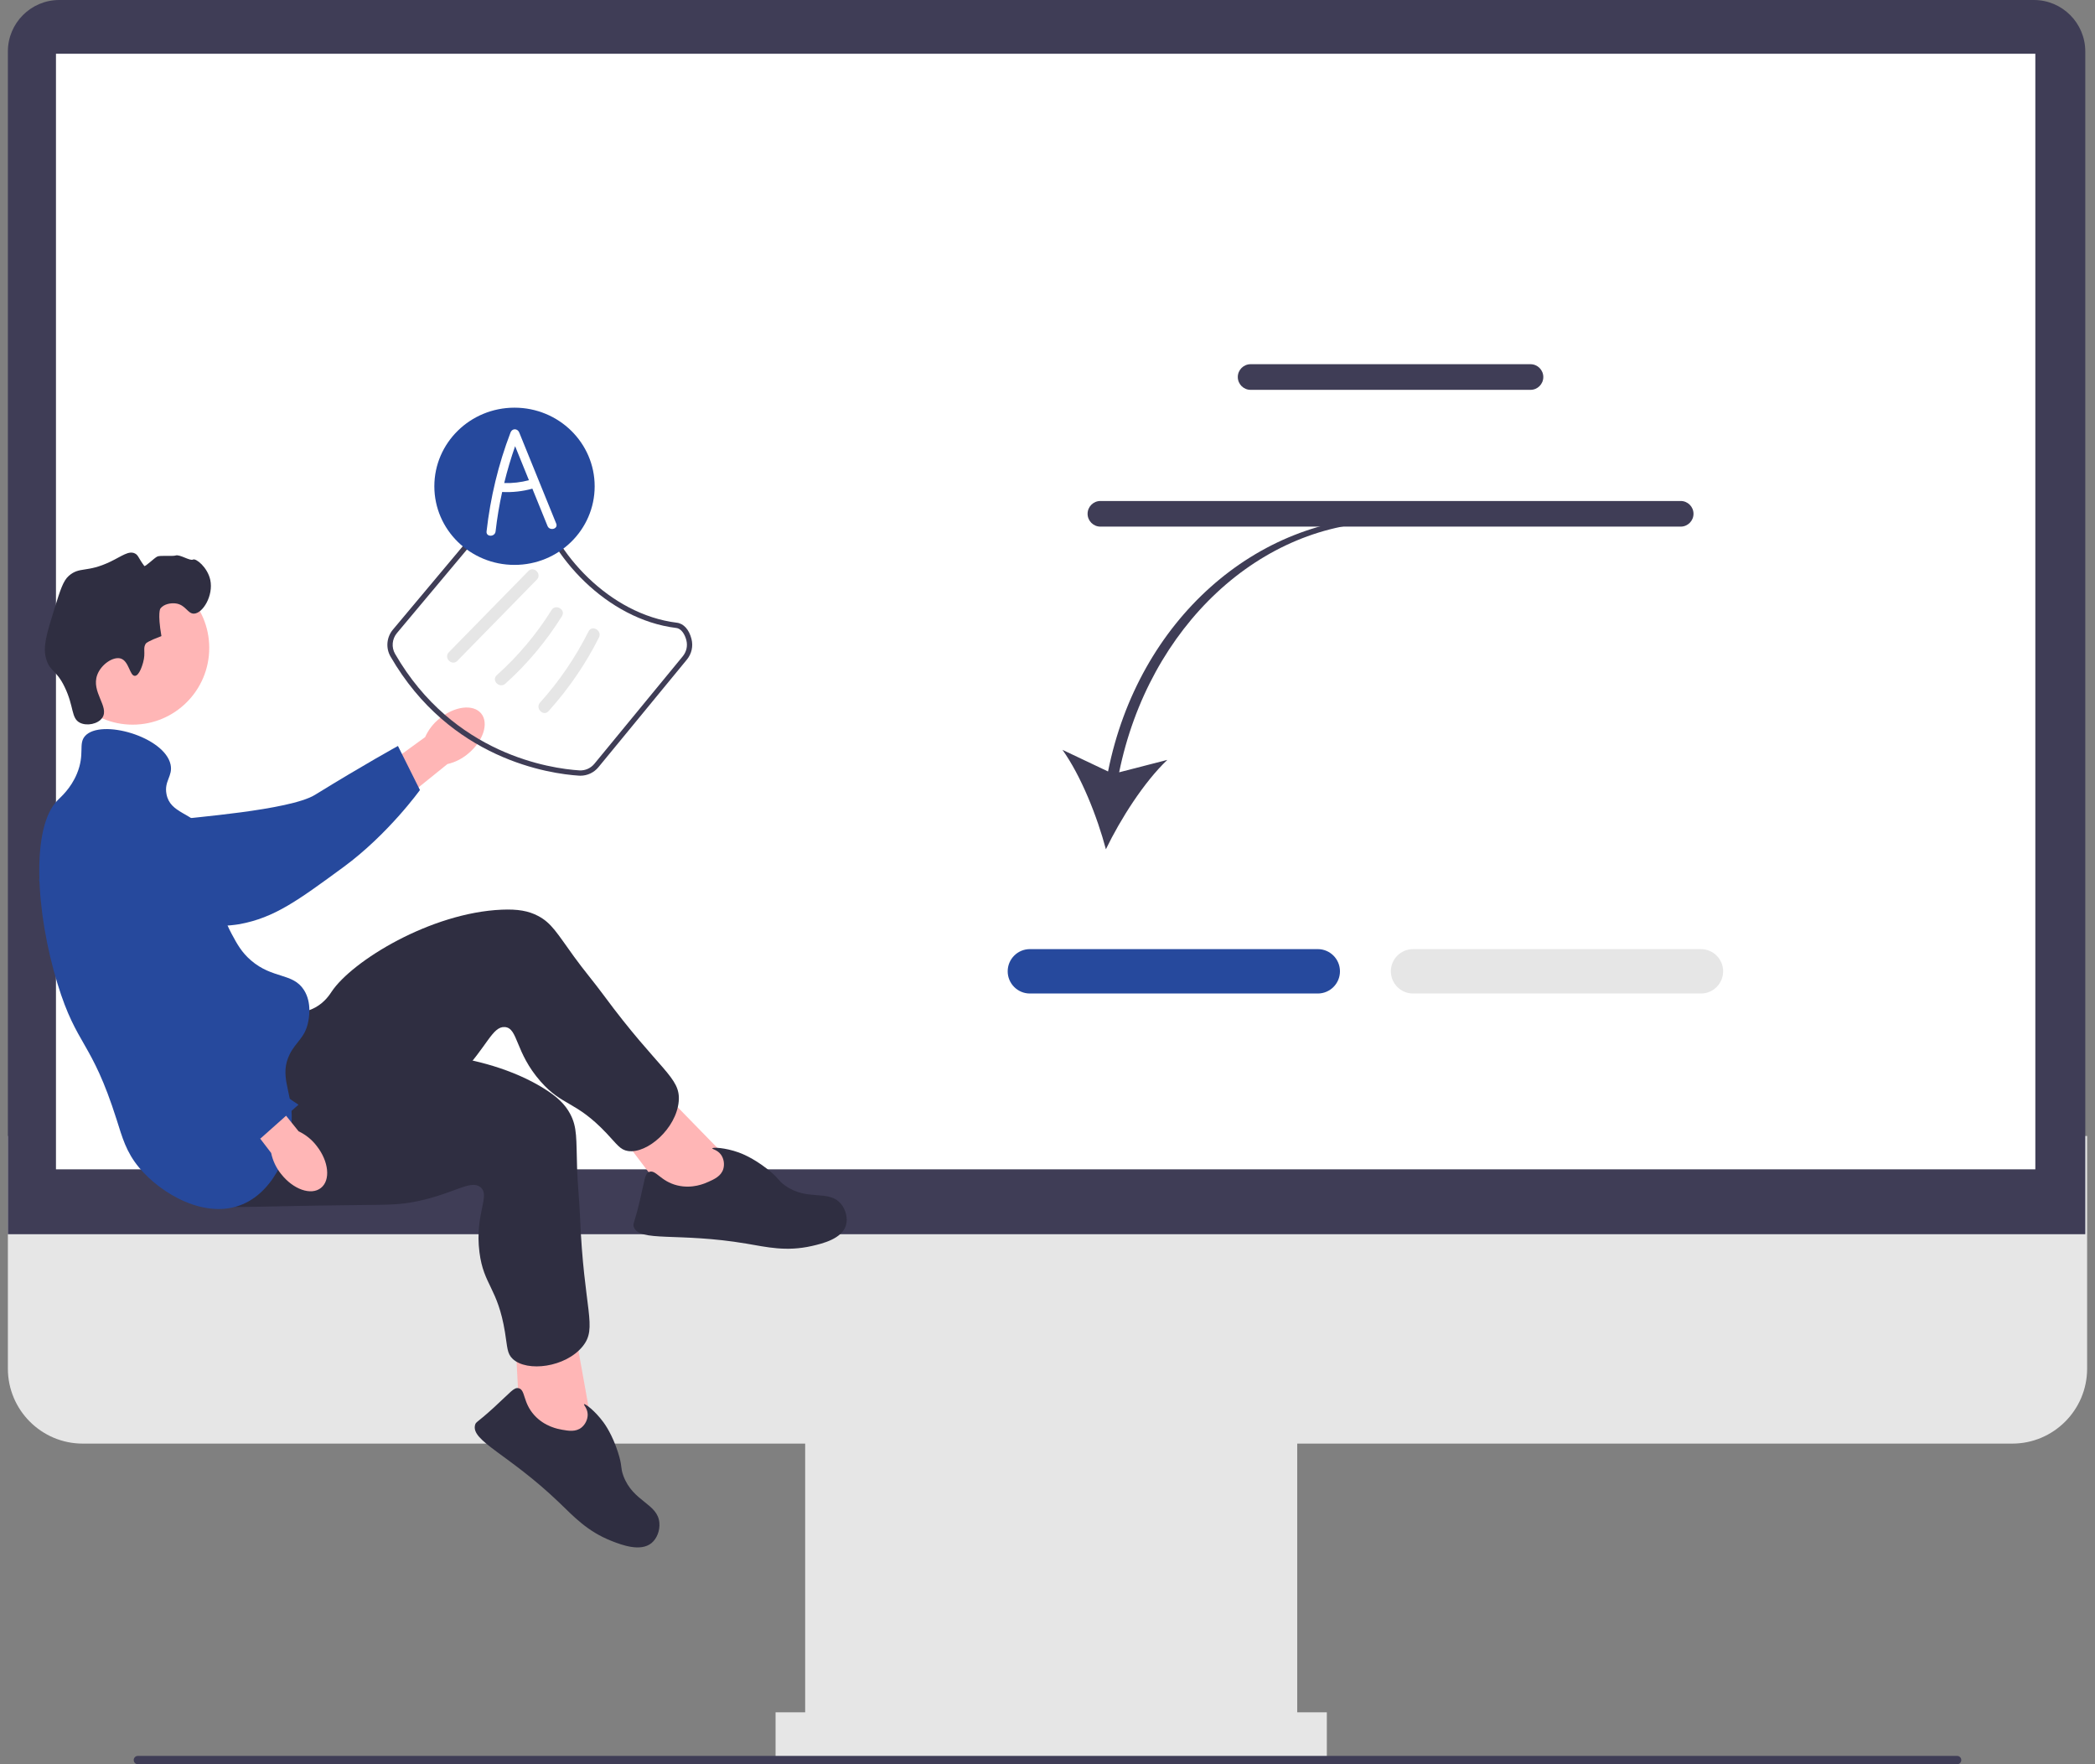 <svg width="133" height="112" viewBox="0 0 133 112" fill="none" xmlns="http://www.w3.org/2000/svg">
<rect x="0" y="0" width="133" height="112" fill="#808080" stroke="none"/>
<g clip-path="url(#clip0_338_855)">
<path d="M127.749 91.646H5.251C2.631 91.646 0.5 89.511 0.5 86.886V72.117H132.5V86.886C132.5 89.511 130.369 91.646 127.749 91.646Z" fill="#E6E6E6"/>
<path d="M82.354 89.175H51.116V111.528H82.354V89.175Z" fill="#E6E6E6"/>
<path d="M84.233 108.705H49.237V111.528H84.233V108.705Z" fill="#E6E6E6"/>
<path d="M132.383 78.352H0.5V3.266C0.5 1.465 1.963 0 3.76 0H129.122C130.92 0 132.383 1.465 132.383 3.266V78.352Z" fill="#3F3D56"/>
<path d="M129.212 3.412H3.553V74.234H129.212V3.412Z" fill="white"/>
<path d="M27.889 45.624C28.85 44.828 30.04 44.68 30.546 45.293C31.051 45.906 30.681 47.048 29.719 47.845C29.339 48.168 28.887 48.395 28.402 48.508L24.284 51.83L22.769 49.861L26.989 46.795C27.192 46.339 27.5 45.937 27.889 45.624H27.889Z" fill="#FFB6B6"/>
<path d="M4.09 53.118C4.088 52.971 4.089 51.69 5.036 50.88C6.124 49.95 7.659 50.327 8.197 50.459C9.44 50.764 9.542 51.298 10.71 51.847C12.895 52.874 10.158 52.349 11.458 52.019C11.908 51.905 18.382 51.455 19.994 50.462C23.128 48.529 25.264 47.357 25.264 47.357L26.66 50.154C26.66 50.154 24.641 52.967 21.8 55.05C18.885 57.187 17.428 58.255 15.213 58.668C15.023 58.703 10.332 59.506 6.555 56.678C5.693 56.033 4.114 54.852 4.09 53.118L4.09 53.118Z" fill="#26499D"/>
<path d="M8.42 46.005C11.106 46.005 13.284 43.823 13.284 41.133C13.284 38.442 11.106 36.261 8.42 36.261C5.734 36.261 3.557 38.442 3.557 41.133C3.557 43.823 5.734 46.005 8.42 46.005Z" fill="#FFB6B6"/>
<path d="M46.509 73.865L41.5 68.729L38.915 71.43L42.646 76.355L46.348 76.779L46.509 73.865Z" fill="#FFB6B6"/>
<path d="M17.909 64.234C18.202 64.258 19.133 64.445 20.023 63.954C20.63 63.62 20.942 63.122 21.047 62.964C22.352 61 27.361 57.938 31.856 57.75C32.874 57.707 33.544 57.825 34.154 58.144C35.017 58.595 35.362 59.241 36.458 60.754C37.057 61.582 37.721 62.361 38.327 63.184C41.879 67.999 43.226 68.377 43.088 69.921C42.935 71.634 41.092 73.259 39.866 73.071C39.364 72.994 39.17 72.645 38.499 71.937C36.533 69.862 35.719 70.245 34.32 68.656C32.685 66.8 32.899 65.261 32.047 65.202C31.256 65.147 30.92 66.459 29.232 68.203C28.459 69.001 27.909 69.367 26.233 70.532C19.707 75.067 19.603 75.386 18.286 75.747C17.71 75.906 13.62 77.029 12.164 75.241C9.884 72.444 15.27 64.014 17.909 64.234V64.234Z" fill="#2F2E41"/>
<path d="M44.978 75.025C45.346 74.86 45.777 74.666 45.915 74.221C46.009 73.919 45.955 73.547 45.761 73.29C45.538 72.994 45.206 72.955 45.22 72.903C45.24 72.823 46.023 72.854 46.882 73.158C47.044 73.216 47.779 73.484 48.713 74.215C49.462 74.801 49.361 74.918 49.831 75.256C51.272 76.292 52.623 75.475 53.403 76.447C53.704 76.822 53.832 77.355 53.706 77.785C53.451 78.65 52.215 78.947 51.539 79.101C49.911 79.471 48.678 79.169 47.392 78.952C43.016 78.213 40.558 78.886 40.229 77.87C40.166 77.678 40.268 77.695 40.605 76.284C40.938 74.892 40.927 74.51 41.211 74.398C41.638 74.231 41.924 74.994 43 75.255C43.953 75.487 44.739 75.133 44.978 75.025H44.978Z" fill="#2F2E41"/>
<path d="M37.604 90.667L36.339 83.599L32.685 84.38L33.012 90.555L35.837 92.988L37.604 90.667Z" fill="#FFB6B6"/>
<path d="M19.338 66.609C19.567 66.794 20.233 67.472 21.244 67.567C21.934 67.632 22.471 67.395 22.646 67.323C24.827 66.433 30.688 66.717 34.513 69.09C35.379 69.627 35.868 70.102 36.193 70.708C36.655 71.567 36.578 72.295 36.637 74.164C36.669 75.186 36.781 76.205 36.822 77.226C37.062 83.209 37.964 84.279 36.984 85.479C35.898 86.81 33.461 87.118 32.553 86.273C32.18 85.927 32.215 85.528 32.057 84.566C31.594 81.743 30.706 81.602 30.438 79.499C30.126 77.044 31.166 75.892 30.494 75.363C29.87 74.872 28.856 75.769 26.482 76.263C25.395 76.489 24.735 76.482 22.696 76.503C14.754 76.585 14.489 76.79 13.196 76.348C12.631 76.155 8.617 74.784 8.414 72.485C8.095 68.888 17.277 64.942 19.338 66.609H19.338Z" fill="#2F2E41"/>
<path d="M35.687 90.766C36.084 90.836 36.549 90.918 36.914 90.627C37.16 90.43 37.324 90.092 37.308 89.771C37.289 89.4 37.037 89.181 37.077 89.145C37.139 89.091 37.769 89.557 38.309 90.292C38.411 90.431 38.868 91.066 39.232 92.197C39.523 93.102 39.374 93.143 39.573 93.686C40.185 95.354 41.761 95.439 41.861 96.681C41.9 97.161 41.708 97.674 41.362 97.959C40.667 98.531 39.477 98.082 38.831 97.829C37.277 97.219 36.426 96.276 35.483 95.373C32.277 92.3 29.866 91.474 30.163 90.448C30.219 90.254 30.293 90.325 31.363 89.347C32.419 88.383 32.624 88.061 32.921 88.128C33.369 88.229 33.178 89.022 33.921 89.843C34.58 90.57 35.429 90.72 35.687 90.766Z" fill="#2F2E41"/>
<path d="M9.083 42.064C9.273 41.386 9.035 41.138 9.277 40.834C9.277 40.834 9.375 40.711 10.247 40.38C9.99 38.885 10.182 38.632 10.182 38.632C10.404 38.341 10.849 38.27 11.152 38.308C11.792 38.389 11.906 38.969 12.315 38.956C12.881 38.938 13.56 37.803 13.35 36.819C13.178 36.017 12.437 35.421 12.251 35.524C12.066 35.627 11.403 35.175 11.152 35.265C10.98 35.327 10.172 35.245 9.988 35.33C9.788 35.423 9.215 36.002 9.16 35.929C8.779 35.422 8.787 35.245 8.566 35.136C8.175 34.942 7.749 35.3 7.015 35.654C5.505 36.381 5.063 35.947 4.365 36.56C4.013 36.87 3.824 37.461 3.46 38.632C2.952 40.269 2.697 41.088 2.943 41.87C3.193 42.667 3.562 42.493 4.106 43.618C4.712 44.87 4.503 45.598 5.076 45.884C5.518 46.106 6.23 45.965 6.498 45.561C6.958 44.868 5.77 43.932 6.175 42.841C6.424 42.171 7.191 41.664 7.661 41.805C8.194 41.965 8.233 42.92 8.566 42.906C8.852 42.893 9.05 42.182 9.083 42.064H9.083Z" fill="#2F2E41"/>
<path d="M5.399 46.726C6.394 45.608 10.448 46.765 10.829 48.539C10.985 49.269 10.407 49.577 10.57 50.417C10.808 51.646 12.155 51.562 13.156 52.813C14.575 54.589 13.113 56.324 14.707 59.288C15.047 59.921 15.335 60.455 15.935 60.971C17.313 62.157 18.595 61.75 19.296 62.849C19.821 63.671 19.605 64.684 19.555 64.921C19.348 65.894 18.787 66.131 18.391 66.929C17.733 68.255 18.478 69.229 18.52 70.814C18.573 72.797 17.521 75.545 15.418 76.447C13.055 77.46 10.204 75.782 8.825 74.116C8.002 73.122 7.763 72.205 7.403 71.073C5.794 66.014 4.885 66.471 3.654 62.461C2.247 57.876 1.971 52.505 3.654 50.806C3.877 50.58 4.491 50.059 4.882 49.122C5.408 47.86 4.954 47.227 5.399 46.726L5.399 46.726Z" fill="#26499D"/>
<path d="M20.105 72.749C20.876 73.731 20.996 74.926 20.372 75.417C19.748 75.909 18.617 75.512 17.845 74.529C17.531 74.141 17.315 73.683 17.214 73.194L13.997 68.991L15.659 67.721L18.957 71.82C19.408 72.033 19.802 72.352 20.105 72.749H20.105Z" fill="#FFB6B6"/>
<path d="M8.323 50.986C8.466 50.954 9.719 50.694 10.704 51.458C11.835 52.335 11.78 53.917 11.761 54.472C11.716 55.753 11.215 55.962 10.916 57.22C10.358 59.572 11.421 61.758 12.008 62.966C12.212 63.384 12.865 64.663 14.165 66.041C16.693 68.721 18.948 70.131 18.948 70.131L16.525 72.288C16.525 72.288 12.665 71.11 10.05 68.749C7.367 66.326 3.241 57.757 2.386 55.669C2.312 55.489 3.355 58.412 5.347 54.13C5.802 53.154 6.634 51.364 8.323 50.986H8.323Z" fill="#26499D"/>
<path d="M70.344 48.976L67.45 47.603C68.637 49.262 69.66 51.853 70.207 53.915C71.134 51.995 72.628 49.645 74.107 48.241L71.049 49.029C72.934 39.778 80.021 33.136 88.137 33.136L88.251 32.802C79.774 32.802 72.268 39.352 70.344 48.976Z" fill="#3F3D56"/>
<path d="M83.66 63.072H65.379C64.604 63.072 63.973 62.44 63.973 61.663C63.973 60.886 64.604 60.254 65.379 60.254H83.66C84.436 60.254 85.067 60.886 85.067 61.663C85.067 62.44 84.436 63.072 83.66 63.072Z" fill="#26499D"/>
<path d="M107.986 63.072H89.705C88.929 63.072 88.298 62.44 88.298 61.663C88.298 60.886 88.929 60.254 89.705 60.254H107.986C108.761 60.254 109.392 60.886 109.392 61.663C109.392 62.44 108.761 63.072 107.986 63.072Z" fill="#E6E6E6"/>
<path d="M97.163 24.749H79.394C78.945 24.749 78.581 24.384 78.581 23.935C78.581 23.486 78.945 23.121 79.394 23.121H97.163C97.612 23.121 97.976 23.486 97.976 23.935C97.976 24.384 97.612 24.749 97.163 24.749V24.749Z" fill="#3F3D56"/>
<path d="M106.699 33.432H69.858C69.41 33.432 69.045 33.067 69.045 32.618C69.045 32.169 69.41 31.805 69.858 31.805H106.699C107.147 31.805 107.511 32.169 107.511 32.618C107.511 33.067 107.147 33.432 106.699 33.432Z" fill="#3F3D56"/>
<path d="M8.488 111.736C8.488 111.883 8.605 112 8.751 112H124.249C124.395 112 124.512 111.883 124.512 111.736C124.512 111.59 124.395 111.473 124.249 111.473H8.751C8.605 111.473 8.488 111.59 8.488 111.736Z" fill="#3F3D56"/>
<path d="M36.848 49.245C36.817 49.245 36.786 49.244 36.754 49.242C34.904 49.123 28.571 48.226 24.791 41.678C24.479 41.138 24.54 40.453 24.943 39.972L31.945 31.616C32.231 31.274 32.673 31.077 33.121 31.082C33.431 31.09 34.164 31.168 34.306 31.734C35.147 35.078 38.698 39.011 42.969 39.532C43.403 39.585 43.75 39.971 43.899 40.567C44.016 41.03 43.908 41.508 43.604 41.877L37.995 48.7C37.711 49.047 37.292 49.245 36.848 49.245V49.245ZM33.094 31.419C32.752 31.419 32.419 31.572 32.202 31.832L25.201 40.188C24.888 40.561 24.84 41.092 25.081 41.509C28.778 47.913 34.967 48.79 36.776 48.907C37.145 48.931 37.5 48.774 37.736 48.486L43.345 41.664C43.58 41.377 43.664 41.008 43.574 40.649C43.486 40.297 43.27 39.907 42.929 39.866C38.517 39.327 34.849 35.268 33.98 31.816C33.91 31.537 33.487 31.427 33.114 31.419C33.107 31.419 33.101 31.419 33.094 31.419H33.094Z" fill="#3F3D56"/>
<path d="M29.033 41.953L34.081 36.797C34.426 36.444 33.885 35.902 33.54 36.255L28.492 41.41C28.147 41.763 28.688 42.305 29.033 41.953Z" fill="#E6E6E6"/>
<path d="M32.08 43.405C33.473 42.154 34.684 40.706 35.675 39.117C35.937 38.697 35.275 38.312 35.014 38.73C34.056 40.266 32.886 41.654 31.539 42.863C31.172 43.193 31.714 43.734 32.08 43.405H32.08Z" fill="#E6E6E6"/>
<path d="M34.826 45.144C36.094 43.737 37.174 42.166 38.024 40.471C38.244 40.032 37.584 39.643 37.363 40.085C36.542 41.722 35.51 43.242 34.285 44.602C33.955 44.968 34.495 45.511 34.826 45.144H34.826Z" fill="#E6E6E6"/>
<path d="M32.663 35.862C35.474 35.862 37.752 33.628 37.752 30.872C37.752 28.116 35.474 25.881 32.663 25.881C29.852 25.881 27.574 28.116 27.574 30.872C27.574 33.628 29.852 35.862 32.663 35.862Z" fill="#26499D"/>
<path d="M35.311 33.239C34.528 31.311 33.746 29.384 32.963 27.456C32.855 27.19 32.516 27.18 32.411 27.456C31.637 29.477 31.132 31.586 30.889 33.736C30.848 34.102 31.421 34.099 31.462 33.736C31.557 32.895 31.698 32.06 31.879 31.233C32.524 31.267 33.174 31.195 33.797 31.022C34.117 31.812 34.438 32.602 34.759 33.392C34.896 33.729 35.45 33.581 35.311 33.239ZM32.009 30.666C32.202 29.875 32.433 29.094 32.702 28.325L33.579 30.486C33.065 30.622 32.539 30.682 32.009 30.666Z" fill="white"/>
</g>
<defs>
<clipPath id="clip0_338_855">
<rect width="132" height="112" fill="white" transform="translate(0.5)"/>
</clipPath>
</defs>
</svg>
